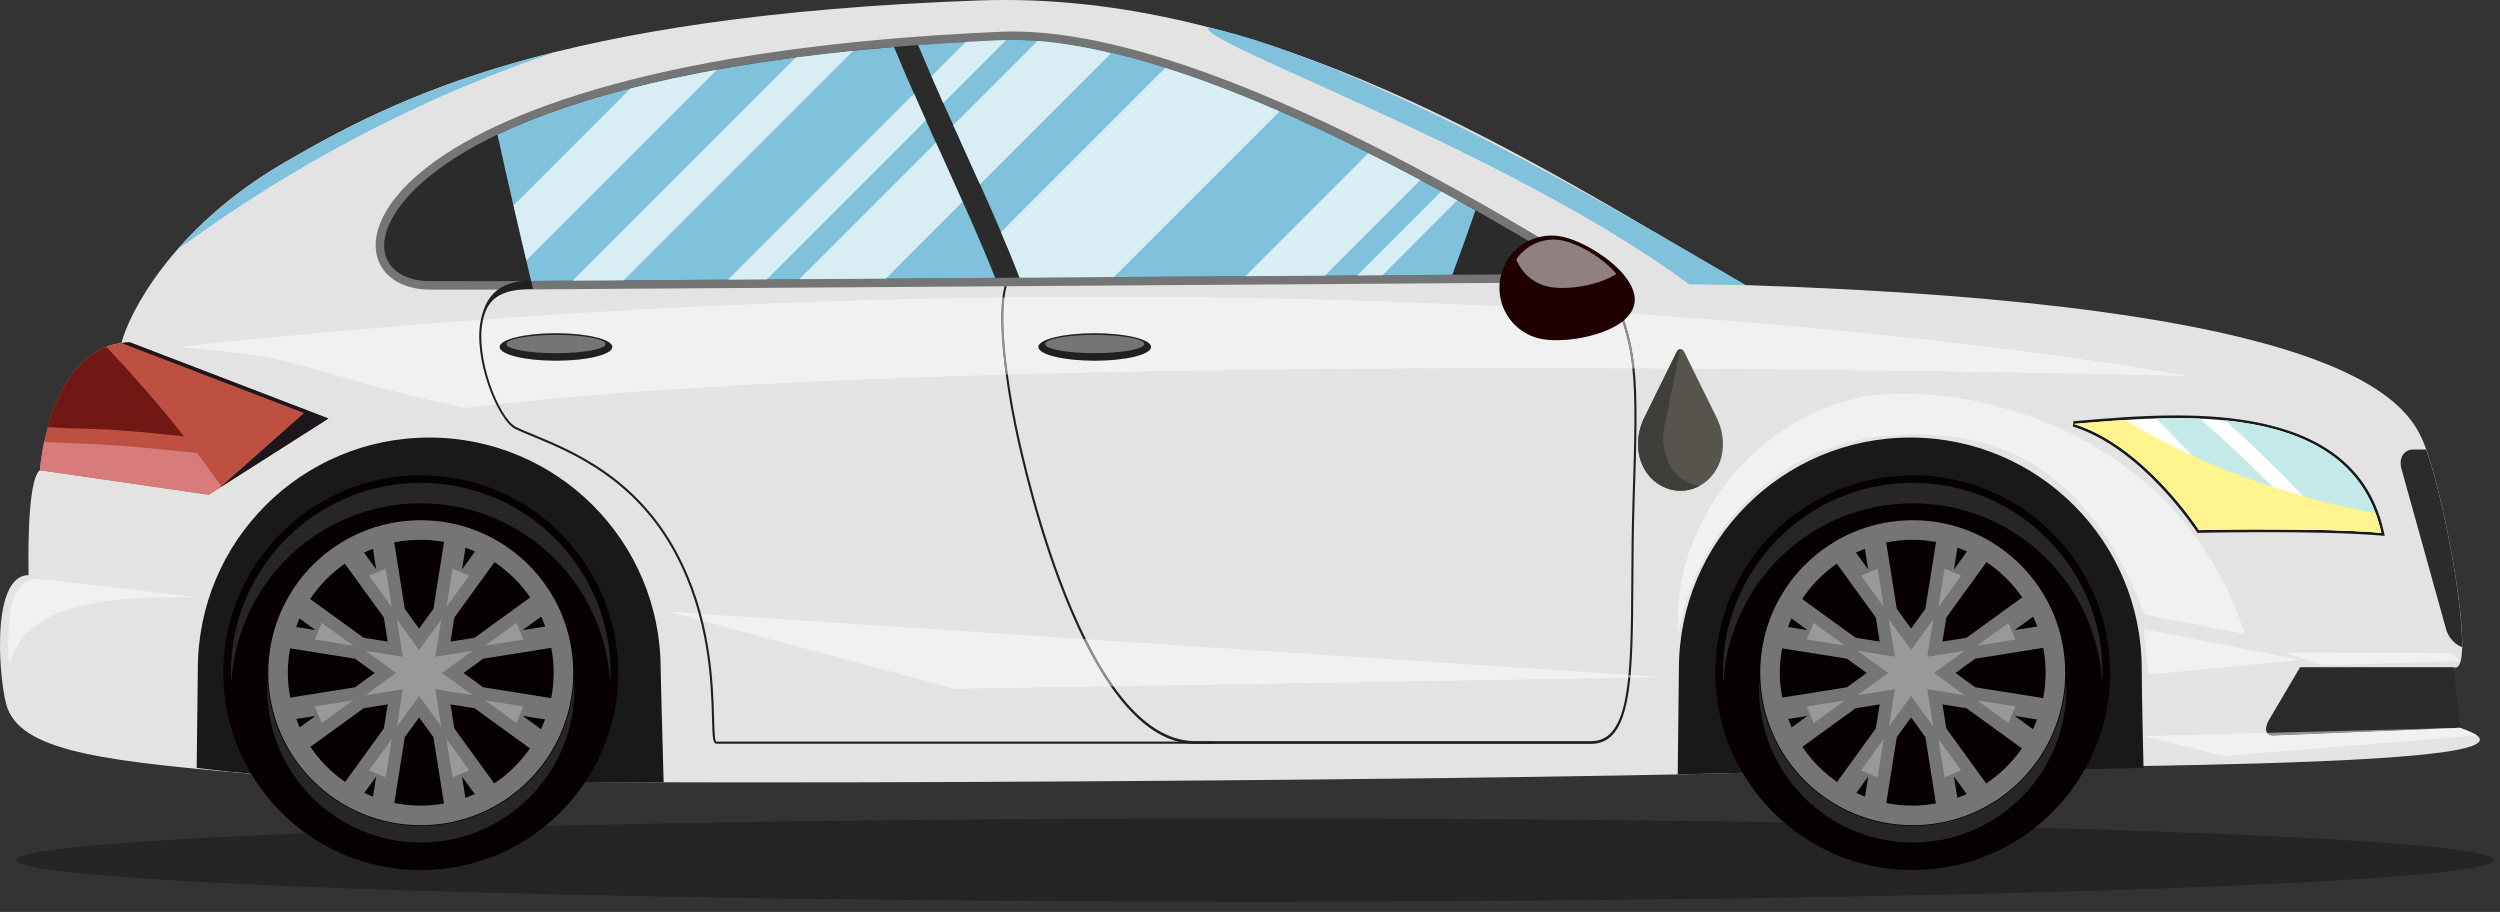 <svg width="159" height="58" viewBox="0 0 159 58" fill="none" xmlns="http://www.w3.org/2000/svg">
<rect x="0" y="0" width="159" height="58" fill="#333333" stroke="none"/>
<path d="M158.635 54.697C158.635 56.161 123.355 57.348 79.834 57.348C36.313 57.348 1.031 56.161 1.031 54.697C1.031 53.235 36.313 52.048 79.834 52.048C123.355 52.048 158.635 53.235 158.635 54.697Z" fill="black" fill-opacity="0.3"/>
<path d="M156.446 46.288C155.941 46.123 156.011 44.671 156.054 42.435C157.606 43.052 155.479 31.363 154.129 28.12C153.01 25.436 149.027 19.343 110.934 18.131C97.082 9.994 80.601 -0.62 62.306 0.028C35.257 0.988 25.173 6.222 18.065 10.352C10.863 14.538 8.159 20.058 7.725 21.816C4.998 22.14 3.015 25.528 2.539 29.906C1.653 30.54 1.819 36.58 1.819 36.58C-0.697 36.58 -0.03 43.723 0.478 45.052C1.569 47.904 7.041 48.434 16.91 49.299C26.781 50.166 94.657 49.646 111.799 49.126C128.942 48.607 164.931 49.059 156.446 46.288" fill="#E3E3E3"/>
<path d="M27.3 27.828C35.428 27.828 42.018 34.418 42.018 42.546C42.018 43.006 42.11 46.088 42.207 49.755C29.999 49.723 20.211 49.588 16.91 49.299C15.347 49.162 13.879 49.012 12.51 48.839C12.54 45.699 12.582 43.13 12.582 42.546C12.582 34.418 19.171 27.828 27.3 27.828" fill="#191919"/>
<path d="M121.496 27.828C129.624 27.828 136.214 34.418 136.214 42.546C136.214 42.954 136.246 45.731 136.33 48.838C128.524 49.072 119.623 48.89 111.799 49.126C110.414 49.168 108.694 49.21 106.703 49.251C106.734 45.926 106.778 43.155 106.778 42.546C106.778 34.418 113.367 27.828 121.496 27.828Z" fill="#191919"/>
<path d="M109.094 42.784C109.094 49.718 114.715 55.339 121.65 55.339C128.583 55.339 134.204 49.718 134.204 42.784C134.204 35.849 128.583 30.228 121.65 30.228C114.715 30.228 109.094 35.849 109.094 42.784Z" fill="#070000"/>
<path d="M114.631 47.498L118.018 45.042L119.549 44.799L119.304 46.328L116.838 49.731C115.971 49.13 115.22 48.374 114.631 47.498V47.498ZM118.613 50.667C118.426 50.594 118.242 50.515 118.061 50.43L118.817 49.387L118.613 50.667ZM121.65 51.238C121.074 51.238 120.511 51.179 119.967 51.07L120.635 46.88L121.544 45.626L122.454 46.88L123.127 51.1C122.646 51.186 122.154 51.238 121.65 51.238V51.238ZM125.083 50.504C124.889 50.591 124.689 50.667 124.487 50.739L124.272 49.387L125.083 50.504ZM126.322 49.827L123.785 46.328L123.54 44.799L125.071 45.043L128.595 47.598C127.984 48.476 127.214 49.235 126.322 49.827V49.827ZM128.613 37.994L125.071 40.562L123.54 40.806L123.785 39.275L126.34 35.751C127.232 36.348 128.003 37.11 128.613 37.994V37.994ZM124.493 34.83C124.699 34.904 124.903 34.983 125.103 35.072L124.272 36.218L124.493 34.83ZM121.65 34.33C122.157 34.33 122.65 34.382 123.132 34.467L122.454 38.724L121.544 39.979L120.635 38.724L119.962 34.499C120.507 34.388 121.071 34.33 121.65 34.33V34.33ZM118.04 35.147C118.226 35.059 118.415 34.978 118.607 34.903L118.817 36.218L118.04 35.147ZM116.821 35.85L119.304 39.275L119.549 40.806L118.018 40.562L114.615 38.095C115.203 37.215 115.953 36.455 116.821 35.85ZM113.936 39.332L114.959 40.075L113.719 39.876C113.786 39.692 113.856 39.511 113.936 39.332V39.332ZM129.568 39.846L128.13 40.074L129.308 39.22C129.403 39.424 129.49 39.632 129.568 39.846ZM125.622 43.711L124.368 42.802L125.623 41.892L129.951 41.203C130.047 41.715 130.103 42.243 130.103 42.784C130.103 43.338 130.047 43.876 129.946 44.4L125.622 43.711ZM129.295 46.375L128.13 45.53L129.555 45.756C129.477 45.967 129.39 46.172 129.295 46.375V46.375ZM113.349 44.368C113.251 43.854 113.195 43.326 113.195 42.784C113.195 42.254 113.25 41.738 113.343 41.235L117.466 41.892L118.721 42.802L117.467 43.711L113.349 44.368ZM113.731 45.726L114.959 45.53L113.95 46.262C113.87 46.086 113.799 45.907 113.731 45.726ZM111.951 42.784C111.951 48.14 116.293 52.482 121.65 52.482C127.006 52.482 131.347 48.14 131.347 42.784C131.347 37.427 127.006 33.086 121.65 33.086C116.293 33.086 111.951 37.427 111.951 42.784Z" fill="#757575"/>
<path d="M123.285 38.602L123.673 36.171L124.73 36.608L123.285 38.602ZM119.805 38.602L118.36 36.608L119.418 36.17L119.805 38.602ZM117.344 41.062L114.913 40.675L115.35 39.616L117.344 41.062ZM125.745 41.063L127.738 39.616L128.177 40.675L125.745 41.063ZM127.738 45.987L125.745 44.542L128.177 44.93L127.738 45.987ZM115.35 45.988L114.913 44.93L117.345 44.542L115.35 45.988ZM120.136 46.207L120.512 43.834L118.141 44.212L120.085 42.802L118.141 41.392L120.512 41.77L120.136 39.398L121.545 41.342L122.954 39.398L122.576 41.77L124.95 41.391L123.004 42.802L124.949 44.212L122.576 43.834L122.954 46.207L121.545 44.262L120.136 46.207ZM123.672 49.435L123.285 47.002L124.73 48.996L123.672 49.435ZM119.417 49.435L118.36 48.996L119.805 47.003L119.417 49.435" fill="#999999"/>
<path d="M121.65 32.01C115.201 32.01 109.948 37.07 109.608 43.434C109.596 43.218 109.574 43.003 109.574 42.784C109.574 36.115 114.981 30.708 121.65 30.708C128.318 30.708 133.725 36.115 133.725 42.784C133.725 43.003 133.704 43.218 133.692 43.434C133.352 37.07 128.1 32.01 121.65 32.01Z" fill="#262626"/>
<path d="M121.65 52.528C126.868 52.528 131.118 48.434 131.394 43.284C131.403 43.459 131.42 43.632 131.42 43.811C131.42 49.207 127.046 53.581 121.65 53.581C116.252 53.581 111.879 49.207 111.879 43.811C111.879 43.632 111.896 43.459 111.906 43.284C112.18 48.434 116.431 52.528 121.65 52.528" fill="#262626"/>
<path d="M14.204 42.784C14.204 49.718 19.826 55.339 26.76 55.339C33.695 55.339 39.316 49.718 39.316 42.784C39.316 35.849 33.695 30.228 26.76 30.228C19.826 30.228 14.204 35.849 14.204 42.784Z" fill="#070000"/>
<path d="M19.741 47.498L23.13 45.042L24.659 44.799L24.415 46.328L21.948 49.731C21.081 49.13 20.331 48.374 19.741 47.498V47.498ZM23.724 50.667C23.536 50.594 23.352 50.515 23.171 50.43L23.927 49.387L23.724 50.667ZM26.76 51.238C26.184 51.238 25.622 51.179 25.078 51.07L25.745 46.88L26.655 45.626L27.564 46.88L28.238 51.1C27.756 51.186 27.266 51.238 26.76 51.238V51.238ZM30.194 50.504C29.999 50.591 29.8 50.667 29.598 50.739L29.383 49.387L30.194 50.504ZM31.432 49.827L28.895 46.328L28.652 44.799L30.181 45.043L33.706 47.598C33.095 48.476 32.324 49.235 31.432 49.827V49.827ZM33.723 37.994L30.183 40.562L28.652 40.806L28.895 39.275L31.451 35.751C32.343 36.348 33.115 37.11 33.723 37.994V37.994ZM29.604 34.83C29.811 34.904 30.015 34.983 30.213 35.072L29.383 36.218L29.604 34.83ZM26.76 34.33C27.267 34.33 27.76 34.382 28.243 34.467L27.564 38.724L26.655 39.979L25.745 38.724L25.072 34.499C25.617 34.388 26.182 34.33 26.76 34.33V34.33ZM23.152 35.147C23.337 35.059 23.526 34.978 23.718 34.903L23.927 36.218L23.152 35.147ZM21.931 35.85L24.415 39.275L24.659 40.806L23.128 40.562L19.727 38.095C20.314 37.215 21.064 36.455 21.931 35.85ZM19.047 39.332L20.07 40.075L18.829 39.876C18.898 39.692 18.968 39.511 19.047 39.332V39.332ZM34.679 39.846L33.24 40.074L34.419 39.22C34.514 39.424 34.6 39.632 34.679 39.846ZM30.733 43.711L29.479 42.802L30.733 41.892L35.062 41.203C35.159 41.715 35.215 42.243 35.215 42.784C35.215 43.338 35.157 43.876 35.056 44.4L30.733 43.711ZM34.406 46.375L33.24 45.53L34.667 45.756C34.587 45.967 34.5 46.172 34.406 46.375V46.375ZM18.459 44.368C18.362 43.854 18.305 43.326 18.305 42.784C18.305 42.254 18.36 41.738 18.453 41.235L22.578 41.892L23.832 42.802L22.578 43.711L18.459 44.368ZM18.843 45.726L20.071 45.53L19.06 46.262C18.982 46.086 18.91 45.907 18.843 45.726ZM17.061 42.784C17.061 48.14 21.404 52.482 26.76 52.482C32.116 52.482 36.459 48.14 36.459 42.784C36.459 37.427 32.116 33.086 26.76 33.086C21.404 33.086 17.061 37.427 17.061 42.784Z" fill="#757575"/>
<path d="M28.395 38.602L28.783 36.171L29.841 36.608L28.395 38.602ZM24.915 38.602L23.47 36.608L24.529 36.17L24.915 38.602ZM22.455 41.062L20.023 40.675L20.462 39.616L22.455 41.062ZM30.855 41.063L32.85 39.616L33.289 40.675L30.855 41.063ZM32.85 45.987L30.857 44.542L33.287 44.93L32.85 45.987ZM20.462 45.988L20.023 44.93L22.455 44.542L20.462 45.988ZM25.246 46.207L25.622 43.834L23.253 44.212L25.195 42.802L23.251 41.392L25.622 41.77L25.246 39.398L26.655 41.342L28.066 39.398L27.687 41.77L30.061 41.391L28.114 42.802L30.059 44.212L27.687 43.834L28.066 46.207L26.655 44.262L25.246 46.207ZM28.782 49.435L28.395 47.002L29.842 48.996L28.782 49.435ZM24.529 49.435L23.47 48.996L24.915 47.003L24.529 49.435Z" fill="#999999"/>
<path d="M26.76 32.01C20.311 32.01 15.057 37.07 14.717 43.434C14.707 43.218 14.685 43.003 14.685 42.784C14.685 36.115 20.091 30.708 26.76 30.708C33.43 30.708 38.835 36.115 38.835 42.784C38.835 43.003 38.813 43.218 38.801 43.434C38.463 37.07 33.21 32.01 26.76 32.01Z" fill="#262626"/>
<path d="M26.761 52.528C31.98 52.528 36.23 48.434 36.505 43.284C36.514 43.459 36.532 43.632 36.532 43.811C36.532 49.207 32.157 53.581 26.761 53.581C21.365 53.581 16.99 49.207 16.99 43.811C16.99 43.632 17.008 43.459 17.017 43.284C17.292 48.434 21.542 52.528 26.761 52.528" fill="#262626"/>
<path d="M151.62 33.851C150.52 28.851 146.204 26.42 138.424 26.42C136.255 26.42 134.112 26.6 132.391 26.745L131.871 26.79L131.835 27.128C136.223 28.477 139.671 33.756 139.704 33.809L139.758 33.891L139.855 33.888C139.874 33.888 141.784 33.846 144.158 33.846C146.347 33.846 149.386 33.883 151.436 34.062L151.671 34.081L151.62 33.851Z" fill="#191919"/>
<path d="M151.452 33.888C147.47 33.541 139.851 33.715 139.851 33.715C139.851 33.715 136.387 28.347 131.886 26.963C138.119 26.443 149.547 25.231 151.452 33.888Z" fill="white"/>
<path d="M143.946 33.672C141.714 31.29 139.408 28.965 137.142 26.617C138.05 26.591 138.976 26.585 139.904 26.625C142.455 28.844 144.879 31.207 147.164 33.697C146.066 33.678 144.956 33.671 143.946 33.672" fill="#C3EAE8"/>
<path d="M141.516 26.738C146.11 27.198 150.357 28.91 151.453 33.888C150.6 33.815 149.58 33.764 148.504 33.731C146.298 31.277 143.97 28.938 141.516 26.738" fill="#C3EAE8"/>
<path d="M151.03 32.636L151.08 32.642C151.226 33.035 151.355 33.446 151.452 33.888C147.47 33.541 139.851 33.715 139.851 33.715C139.851 33.715 136.387 28.347 131.886 26.963C132.864 26.88 133.971 26.782 135.15 26.707C139.983 29.674 145.456 31.546 151.03 32.636" fill="#FFF48D"/>
<path d="M146.286 42.435H156.054C156.186 43.719 156.304 45.006 156.446 46.288L144.592 46.776C144.1 46.798 143.975 46.351 144.312 45.78L146.286 42.435Z" fill="#2B2B2B"/>
<path d="M31.578 18.42C29.605 18.42 27.405 18.419 27.34 18.419C19.98 18.419 21.196 3.865 63.642 2.02C77.131 1.433 100.045 16.489 102.271 17.752L102.26 17.947L31.578 18.42Z" fill="#757575"/>
<path d="M27.341 17.881C25.602 17.881 24.459 17.007 24.43 15.649C24.361 12.486 31.277 3.965 63.666 2.556C63.916 2.545 64.169 2.54 64.424 2.54C72.416 2.54 84.618 7.547 100.689 17.419L31.574 17.883H31.577L27.341 17.881" fill="#2B2B2B"/>
<path d="M93.841 13.382C81.121 6.192 71.237 2.54 64.424 2.54C64.169 2.54 63.916 2.545 63.666 2.556C61.822 2.636 60.073 2.741 58.392 2.865C60.456 7.836 62.902 12.647 64.852 17.66L92.369 17.475C92.873 16.115 93.368 14.752 93.841 13.382" fill="#80C2DC"/>
<path d="M33.779 17.868L63.293 17.671C61.319 12.708 58.885 7.933 56.862 2.988C44.445 4.027 36.537 6.221 31.641 8.564C32.317 11.674 33.05 14.771 33.779 17.868" fill="#80C2DC"/>
<path d="M76.876 1.739C87.013 4.047 102.544 13.166 111.039 18.135L107.431 18.084C95.921 9.566 75.76 2.54 76.876 1.739" fill="#80C2DC"/>
<path d="M102.283 17.871L102.168 17.96C104.083 22.12 104.093 23.624 103.823 31.98C103.769 33.708 103.759 35.348 103.75 36.934C103.717 42.856 103.693 47.135 101.211 47.135H76.028C73.195 47.135 70.556 44.31 68.187 38.738C66.129 33.9 64.95 28.523 64.638 26.99C64.095 24.322 63.468 20.076 64.028 18.202H63.889C63.355 20.162 63.965 24.36 64.508 27.034C64.822 28.571 66.003 33.966 68.07 38.82C70.465 44.452 73.143 47.308 76.028 47.308H101.211C103.826 47.308 103.85 42.956 103.883 36.935C103.893 35.351 103.902 33.712 103.958 31.987C104.229 23.588 104.218 22.075 102.283 17.871" fill="#231F20"/>
<path d="M8.252 21.768L20.892 26.616L13.274 31.464L2.539 29.906C2.539 29.906 3.058 21.94 8.252 21.768Z" fill="#BE5041"/>
<path d="M6.081 27.288C5.062 27.256 4.046 27.234 3.034 27.17C3.564 25.25 4.633 22.887 6.769 22.066C8.49 23.89 10.152 25.783 11.71 27.755C9.837 27.56 7.958 27.349 6.081 27.288" fill="#711814"/>
<path d="M6.535 28.274C8.535 28.388 10.532 28.611 12.527 28.81C13.062 29.512 13.583 30.224 14.087 30.947L13.274 31.464L2.539 29.906C2.539 29.906 2.588 29.156 2.806 28.112C4.043 28.19 5.287 28.203 6.535 28.274" fill="#D77C7B"/>
<path d="M19.335 26.27L7.725 21.816C7.895 21.792 8.07 21.774 8.253 21.768L20.893 26.616L13.983 31.014L19.335 26.27Z" fill="#1C171D"/>
<path d="M29.567 25.944C19.015 23.662 20.19 22.739 11.298 22.068C30.433 20.008 48.078 19.11 63.752 18.916C63.591 20.216 63.726 22.051 63.965 23.826C50.87 24.19 38.586 24.842 29.567 25.944ZM139.138 23.914C139.138 23.914 123.829 23.514 103.955 23.432C103.839 22.303 103.633 21.352 103.298 20.354C103.445 20.227 103.573 20.092 103.675 19.947C126.117 21.427 139.138 23.914 139.138 23.914V23.914ZM64.098 23.822C63.854 22.039 63.715 20.192 63.883 18.915C66.088 18.888 68.257 18.875 70.383 18.875C79.569 18.875 88.002 19.112 95.578 19.483C95.97 20.515 96.865 21.327 98.023 21.555C98.305 21.611 98.638 21.638 98.998 21.638C100.375 21.638 102.169 21.235 103.182 20.448C103.503 21.415 103.703 22.339 103.819 23.431C101.586 23.422 99.299 23.418 96.967 23.418C86.4 23.418 74.977 23.52 64.098 23.822" fill="#F1F1F1"/>
<path d="M63.965 23.826C63.726 22.051 63.592 20.216 63.753 18.916C63.798 18.916 63.838 18.915 63.884 18.915C63.716 20.192 63.854 22.039 64.098 23.822C64.054 23.823 64.009 23.824 63.965 23.826ZM103.956 23.432C103.913 23.432 103.862 23.431 103.82 23.431C103.704 22.339 103.504 21.415 103.182 20.448C103.222 20.418 103.261 20.386 103.298 20.354C103.633 21.352 103.84 22.303 103.956 23.432" fill="#918F90"/>
<path d="M142.771 40.326L136.387 39.083C132.683 29.162 126.524 27.635 121.903 27.635C121.282 27.635 120.688 27.663 120.131 27.7C112.748 28.212 107.716 34.254 106.764 40.263C106.186 32.774 112.528 25.58 119.911 25.068C120.282 25.043 120.672 25.03 121.08 25.03C127.667 25.03 138.928 28.506 142.771 40.326" fill="#F1F1F1"/>
<path d="M60.719 43.81L42.538 38.91L68.902 40.643C69.467 41.792 70.047 42.792 70.641 43.646L60.719 43.81ZM70.819 43.643C70.221 42.799 69.637 41.801 69.066 40.655L103.571 42.923C103.566 42.983 103.561 43.043 103.554 43.102L70.819 43.643V43.643ZM103.69 43.1C103.695 43.044 103.701 42.988 103.706 42.932L105.739 43.066L103.69 43.1Z" fill="#F1F1F1"/>
<path d="M70.641 43.645C70.048 42.792 69.468 41.792 68.902 40.643L69.066 40.655C69.637 41.801 70.221 42.799 70.82 43.643L70.641 43.645ZM103.554 43.102C103.561 43.043 103.566 42.983 103.572 42.923L103.706 42.932C103.701 42.988 103.696 43.044 103.69 43.1L103.554 43.102" fill="#918F90"/>
<path d="M136.653 42.908L136.33 40.007L146.258 41.969L136.653 42.908" fill="#F1F1F1"/>
<path d="M141.409 48.087L136.323 46.818L144.191 46.611C144.262 46.716 144.387 46.778 144.561 46.778C144.571 46.778 144.582 46.778 144.593 46.776L156.446 46.288L157.531 46.771L141.409 48.087" fill="#F1F1F1"/>
<path d="M144.561 46.778C144.387 46.778 144.262 46.716 144.191 46.611L156.446 46.288L144.593 46.776C144.582 46.778 144.571 46.778 144.561 46.778Z" fill="#959595"/>
<path d="M147.761 42.323L145.343 41.499L155.768 41.514L156.492 42.038L147.761 42.323Z" fill="#F1F1F1"/>
<path d="M66.038 22.067C66.038 22.551 67.643 22.943 69.623 22.943C71.603 22.943 73.209 22.551 73.209 22.067C73.209 21.584 71.603 21.192 69.623 21.192C67.643 21.192 66.038 21.584 66.038 22.067Z" fill="#231F20"/>
<path d="M66.469 21.88C66.469 22.202 67.881 22.462 69.623 22.462C71.365 22.462 72.778 22.202 72.778 21.88C72.778 21.558 71.365 21.298 69.623 21.298C67.881 21.298 66.469 21.558 66.469 21.88Z" fill="#757575"/>
<path d="M31.775 22.067C31.775 22.551 33.381 22.943 35.361 22.943C37.341 22.943 38.946 22.551 38.946 22.067C38.946 21.584 37.341 21.192 35.361 21.192C33.381 21.192 31.775 21.584 31.775 22.067Z" fill="#231F20"/>
<path d="M32.206 21.88C32.206 22.202 33.619 22.462 35.361 22.462C37.103 22.462 38.517 22.202 38.517 21.88C38.517 21.558 37.103 21.298 35.361 21.298C33.619 21.298 32.206 21.558 32.206 21.88Z" fill="#757575"/>
<path d="M103.944 19.339C103.591 21.138 99.81 21.907 98.023 21.555C96.235 21.203 95.072 19.459 95.427 17.662C95.782 15.863 97.518 14.691 99.306 15.043C101.092 15.395 104.299 17.542 103.944 19.339" fill="#200000"/>
<path d="M99.368 18.315C99.058 18.315 98.771 18.291 98.528 18.243C97.543 18.05 96.782 17.367 96.434 16.495C96.959 15.722 97.842 15.238 98.796 15.238C98.979 15.238 99.163 15.255 99.348 15.291C100.379 15.495 101.951 16.387 102.798 17.42C101.898 18.011 100.478 18.315 99.368 18.315" fill="#908080"/>
<path d="M0.562 42.284C0.399 39.123 0.707 36.823 2.393 36.823C2.451 36.823 2.512 36.825 2.574 36.832C4.42 37 12.64 38.005 12.64 38.005C12.067 37.988 11.523 37.979 11.006 37.979C2.056 37.979 1.195 40.619 0.562 42.284" fill="#F1F1F1"/>
<path d="M77.213 47.3H45.562C45.328 47.3 45.314 46.836 45.283 45.714C45.222 43.451 45.106 39.239 42.904 35.159C40.353 30.435 36.319 28.77 33.91 27.775C33.471 27.594 33.093 27.438 32.777 27.286C31.651 26.746 30.041 22.718 30.588 20.316C30.869 19.082 31.462 17.883 33.77 17.83L33.895 18.379C31.605 18.379 30.988 19.163 30.72 20.346C30.184 22.699 31.742 26.639 32.834 27.164C33.148 27.314 33.525 27.47 33.962 27.651C36.388 28.652 40.448 30.328 43.022 35.096C45.24 39.202 45.356 43.435 45.418 45.711C45.436 46.36 45.458 47.167 45.562 47.167H77.213V47.3" fill="#231F20"/>
<path d="M35.331 3.303C26.986 5.366 22.057 8.032 18.065 10.352C15.261 11.983 13.139 13.814 11.57 15.546C10.237 17.016 19.687 8.563 35.331 3.303" fill="#80C2DC"/>
<path d="M155.571 40.019C155.716 40.544 156.131 40.986 156.587 41.163C156.664 38.304 155.331 31.445 154.303 28.59H153.478C152.878 28.59 152.544 29.142 152.734 29.823L155.571 40.019" fill="#2B2B2B"/>
<path d="M33.476 16.561C33.203 15.395 32.932 14.228 32.663 13.06L40.098 5.626C41.77 5.2 43.592 4.799 45.603 4.435L33.476 16.561" fill="#D9EDF4"/>
<path d="M47.757 17.775L48.77 17.768L47.757 17.775Z" fill="#D5D5D5"/>
<path d="M46.31 17.784L48.77 17.768L47.756 17.775L46.31 17.784V17.784ZM58.883 7.655C58.63 7.092 58.378 6.529 58.13 5.965L58.147 5.948C58.391 6.516 58.631 7.087 58.886 7.651C58.884 7.652 58.884 7.653 58.883 7.655Z" fill="#BFBFBF"/>
<path d="M46.31 17.784L58.13 5.965C58.378 6.529 58.63 7.092 58.883 7.655C55.512 11.025 52.14 14.396 48.77 17.768L46.31 17.784" fill="#D9EDF4"/>
<path d="M36.422 17.851C41.154 13.119 45.885 8.388 50.617 3.656C51.778 3.504 53.002 3.366 54.259 3.236C49.395 8.1 44.531 12.964 39.667 17.828L36.422 17.851Z" fill="#D9EDF4"/>
<path d="M50.835 17.754L53.792 17.734L50.835 17.754ZM59.987 10.087C59.832 9.747 59.678 9.407 59.523 9.066L59.526 9.063C59.68 9.404 59.834 9.746 59.987 10.087Z" fill="#BFBFBF"/>
<path d="M50.835 17.754L59.523 9.066C59.678 9.407 59.832 9.747 59.987 10.087C60.399 11.003 60.804 11.92 61.21 12.839L56.331 17.718L53.792 17.734L50.835 17.754Z" fill="#D9EDF4"/>
<path d="M59.989 6.55C59.735 5.984 59.494 5.415 59.25 4.846L61.422 2.672C62.138 2.631 62.862 2.591 63.609 2.559C63.627 2.558 63.646 2.556 63.666 2.556L63.989 2.55L59.989 6.55" fill="#D9EDF4"/>
<path d="M62.322 11.727C61.952 10.898 61.58 10.071 61.207 9.243C61.583 10.068 61.959 10.892 62.33 11.719L62.322 11.727Z" fill="#BFBFBF"/>
<path d="M62.33 11.719C61.959 10.892 61.583 10.068 61.207 9.243C61.015 8.816 60.822 8.388 60.627 7.962L65.983 2.606C67.412 2.711 68.986 2.99 70.66 3.388L62.33 11.719" fill="#D9EDF4"/>
<path d="M64.851 17.66C64.474 16.688 64.074 15.726 63.666 14.765L63.667 14.764C64.077 15.723 64.474 16.687 64.851 17.66L70.839 17.619C70.839 17.62 70.839 17.62 70.839 17.62L64.851 17.66" fill="#BFBFBF"/>
<path d="M64.851 17.66C64.474 16.687 64.076 15.723 63.667 14.764L74.11 4.32C76.356 5.028 78.784 5.956 81.375 7.084C77.863 10.596 74.351 14.108 70.839 17.62L64.851 17.66" fill="#D9EDF4"/>
<path d="M79.21 17.563L84.258 17.53L80.841 17.552L79.21 17.563Z" fill="#BFBFBF"/>
<path d="M79.21 17.563L87.026 9.747C88.105 10.288 89.206 10.858 90.331 11.456L84.258 17.53L79.21 17.563" fill="#D9EDF4"/>
<path d="M86.322 17.516L91.656 12.183C91.996 12.367 92.341 12.559 92.681 12.744L87.92 17.506L86.322 17.516Z" fill="#D9EDF4"/>
<g clip-path="url(#clip0)">
<path d="M109.246 26.701L107.106 22.361C107.006 22.159 106.748 22.159 106.649 22.361L104.509 26.701C103.696 28.543 104.439 30.456 105.96 31.037C106.218 31.141 106.496 31.202 106.787 31.209C106.807 31.209 106.827 31.209 106.847 31.209H106.847C106.857 31.209 106.867 31.209 106.877 31.209C106.887 31.209 106.897 31.209 106.907 31.209H106.907C106.928 31.209 106.948 31.209 106.968 31.209C107.259 31.202 107.536 31.141 107.794 31.037C109.329 30.451 110.054 28.533 109.246 26.701Z" fill="#56544D"/>
<path d="M105.838 27.207L106.838 22.373C106.852 22.307 106.884 22.253 106.925 22.214C106.821 22.193 106.708 22.242 106.65 22.361L104.51 26.701C103.697 28.543 104.44 30.456 105.961 31.037C106.219 31.141 106.497 31.202 106.788 31.209C106.808 31.209 106.828 31.209 106.848 31.209C106.858 31.209 106.868 31.209 106.878 31.209C106.888 31.209 106.898 31.209 106.908 31.209H106.908C106.929 31.209 106.949 31.209 106.969 31.209C107.26 31.202 107.537 31.141 107.795 31.037C107.893 31 107.988 30.956 108.08 30.909C106.584 30.696 105.52 29.139 105.838 27.207Z" fill="#3F3E3B"/>
</g>
<defs>
<clipPath id="clip0">
<rect width="8" height="9" fill="white" transform="translate(102.878 22.209)"/>
</clipPath>
</defs>
</svg>
